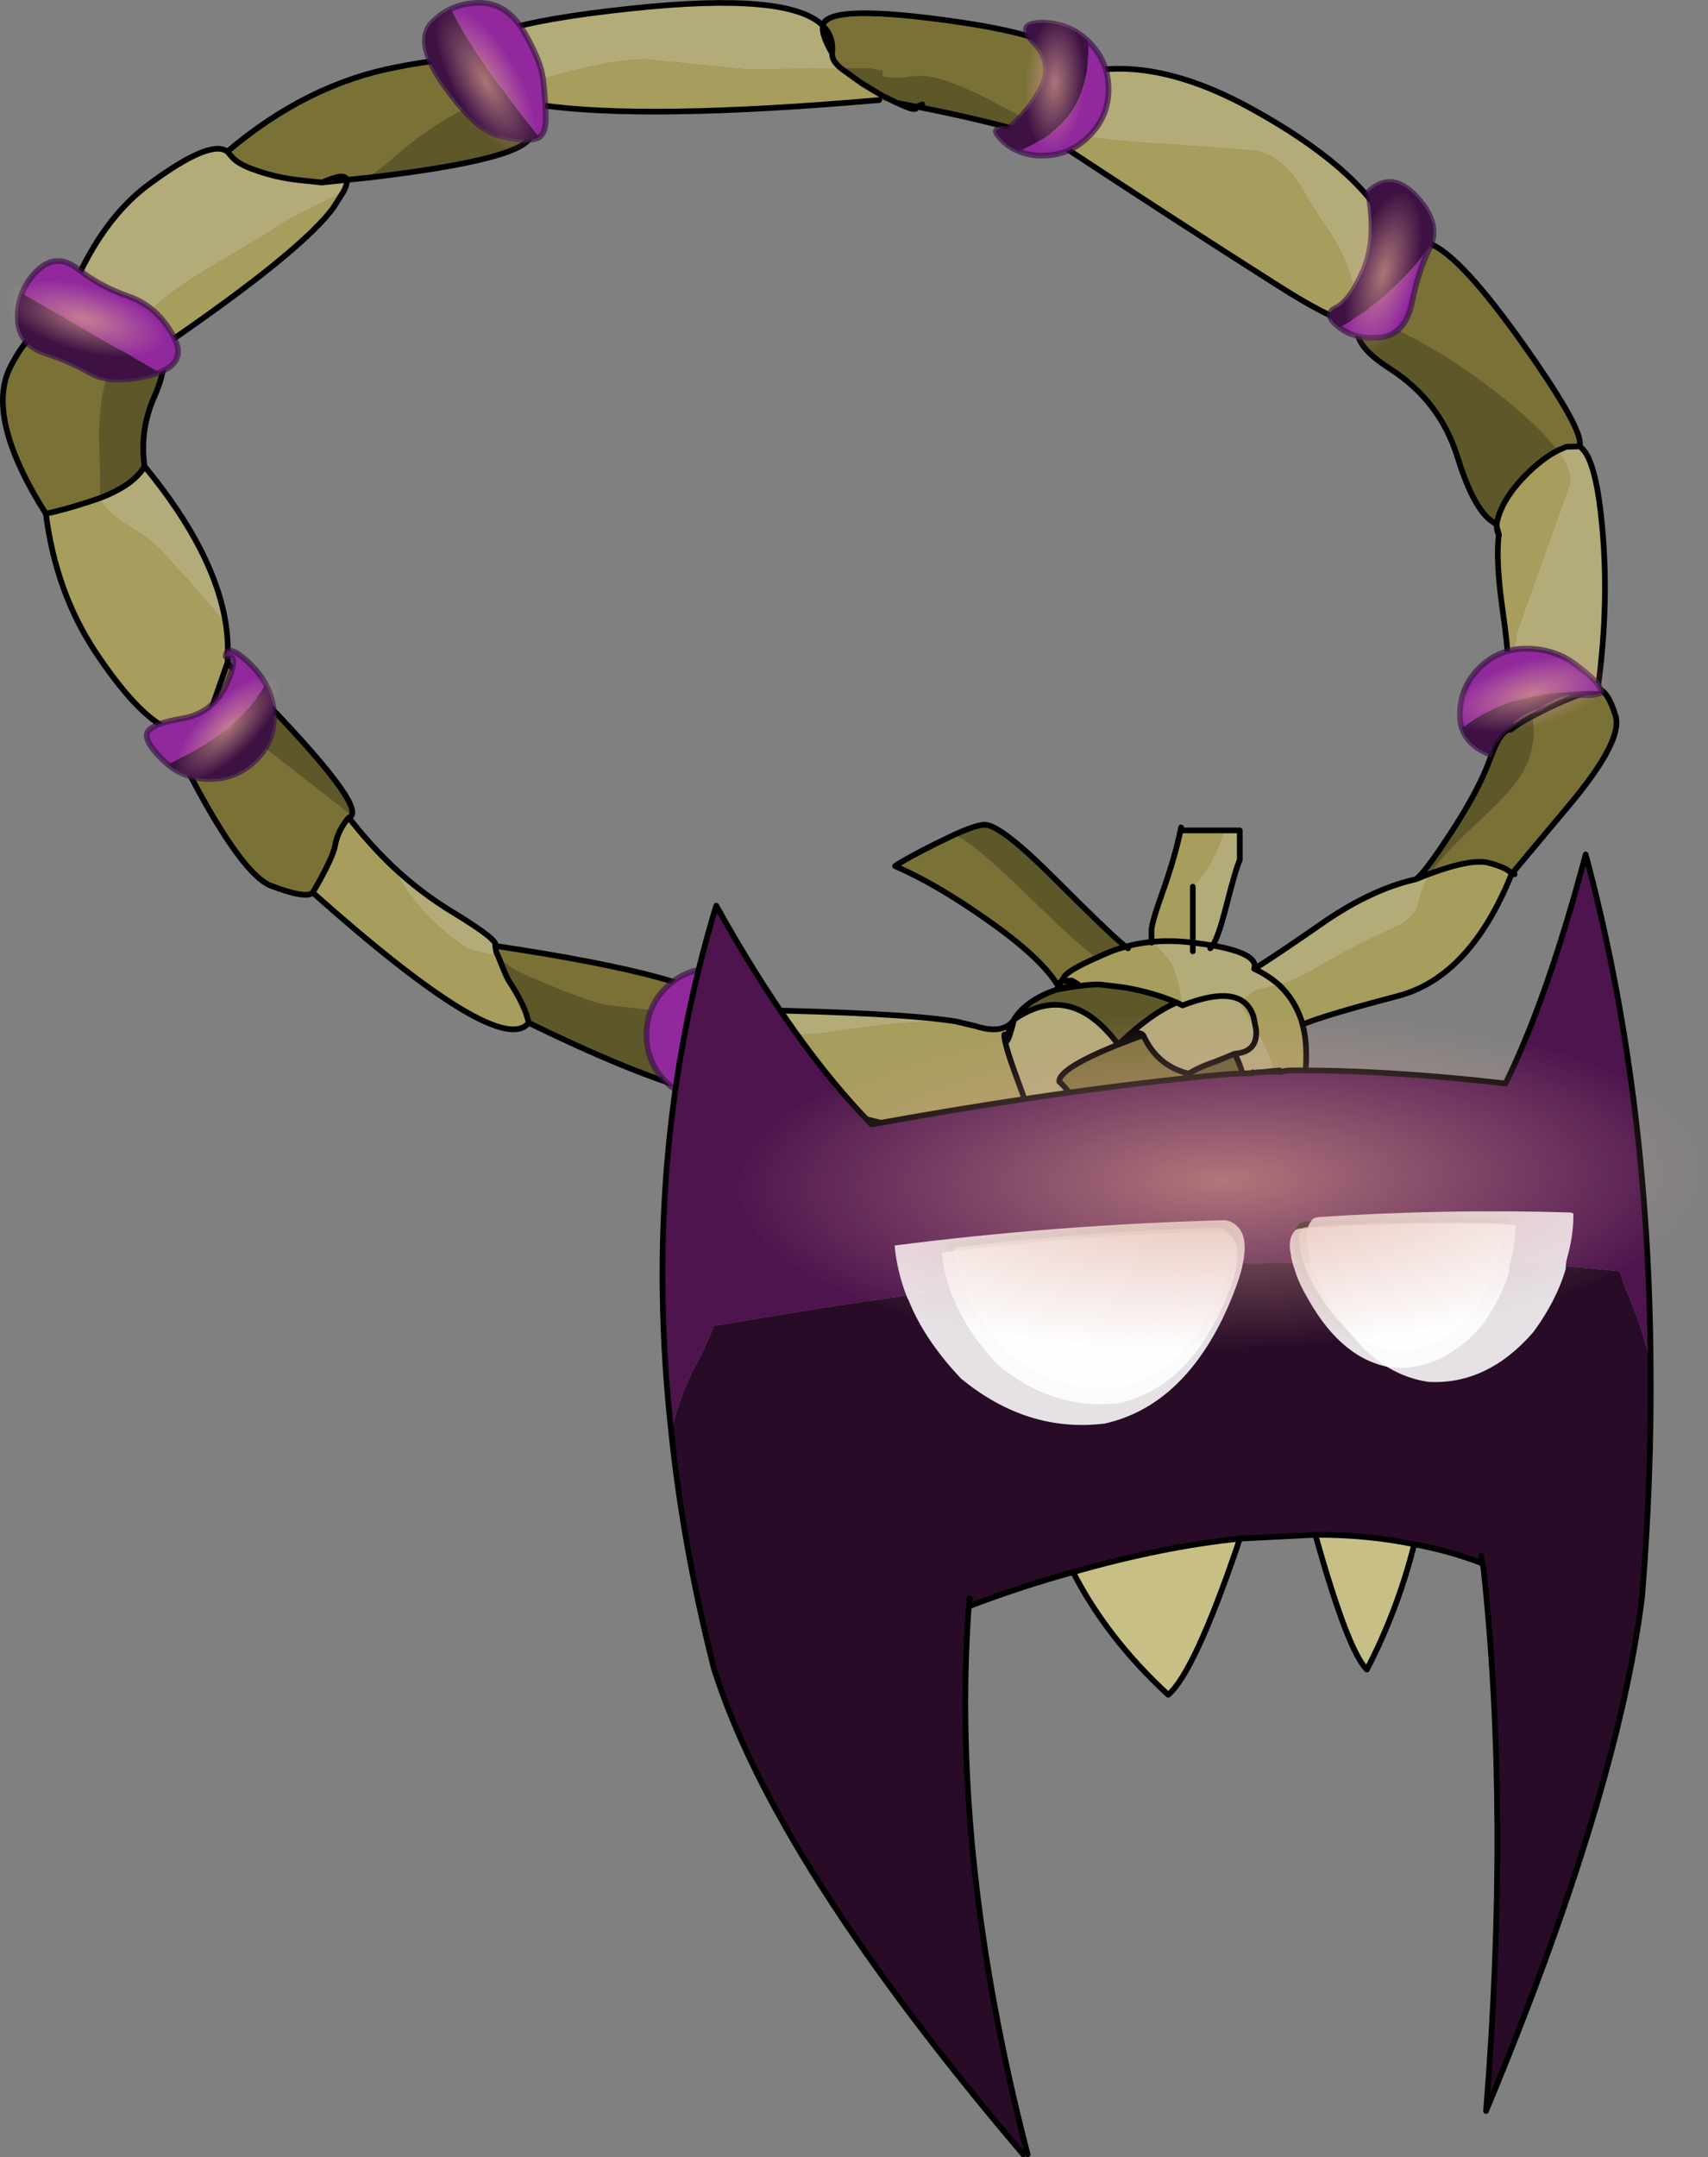 <svg viewBox="0 0 292.6 369.31" xmlns="http://www.w3.org/2000/svg" xmlns:xlink="http://www.w3.org/1999/xlink"><rect x="0" y="0" width="292.6" height="369.31" fill="#808080" stroke="none"/><use transform="matrix(.649 0 0 .649 -5.35 -3.44)" width="508.55" height="574.35" xlink:href="#a"/><defs><g id="a" transform="translate(-37.9 -45.25)"><use transform="translate(37.9 45.25)" width="441.5" height="325.05" xlink:href="#b"/><use transform="translate(220.25 275.2)" width="262.4" height="344.4" xlink:href="#c"/><use transform="translate(282.32 370.06) scale(1.271)" width="140.95" height="44.35" xlink:href="#d"/><use transform="translate(294.79 373.32) scale(1.074)" width="140.95" height="44.35" xlink:href="#d"/><use transform="matrix(1.214 -3.208 -6.084 -2.314 487.4 496.15)" width="48.65" height="48.65" xlink:href="#e"/></g><g id="b"><use transform="translate(8.25 5.3)" width="427.45" height="319.75" xlink:href="#f"/><use transform="matrix(-.461 .504 .791 .726 22.4 59.4)" width="48.65" height="48.65" xlink:href="#e"/><use transform="matrix(.171 .54 .849 -.267 43.6 190.7)" width="48.65" height="48.65" xlink:href="#e"/><use transform="matrix(-.682 .03 .046 1.072 151.95 0)" width="48.65" height="48.65" xlink:href="#e"/><use transform="matrix(.504 .461 .538 -.587 261.3 30.35)" width="48.65" height="48.65" xlink:href="#e"/><use transform="matrix(.504 .461 .726 -.791 343.5 85.35)" width="48.65" height="48.65" xlink:href="#e"/><use transform="matrix(-.147 .667 1.048 .233 390.55 166.4)" width="48.65" height="48.65" xlink:href="#e"/></g><g id="f"><path d="M367.2 90.65q.55-.95 1.45-1.8-.05 1.5-1.45 1.8m-126.05-60.1 3.65 1.8.4.15 1.4.25 3.75.75q.25-.3.5-.3l-.1.35-.4-.05-.3.4q-.5.7-4.85-1.4l-4.8-.85.75-1.1m161.9 112.85.3-.1-.05.85-.25-.75m18.65-20.25 3.45-.1-3.45.1M352.4 275.4l-.35.1-.35-1.25.7 1.15M68.3 180l.4.6-.5-.15.1-.45m219 86.3.3-.85.1.15-.4.7.4-.7-.1-.15q.3-.95.85-1.35l2.7-.15 1.55.9-4.75 1.25-.25-.5.75-1.5-.75 1.5.25.5-.65.2M22.4 95.6l-.05.05-.3-.05h.35" fill="#895b2d" fill-rule="evenodd" transform="translate(-8.25 -5.3)"/><path d="M227.9 19.35q-2.85-4.8-2.45-7.3 2.9 2.95 2.45 7.3m-94.45 5.55-1.6-1.65q-.8-1.05-1.05-2 4.15.7 2.65 3.65m-33.7 27.85-5.65.6-.85.1q6.1-2.75 6.5-.7M68.7 180.6l-.55-.1.05-.05.5.15m67.45 73.8h.15-.15m138.8 21.85q.3-.95.9-1.85l-.7 1.95-.95 2.45h-.05q.25-1.3.8-2.55m48.75 35.65.55.6-2.4.35 1.85-.95" fill="#644221" fill-rule="evenodd" transform="translate(-8.25 -5.3)"/><path d="m368.65 87.5-.75-.95q-1.15-1.7-2.15-5.3-2.8-9.85-7.4-16-1.6-2.15-4-6.2l-3.8-6.2q-4.75-6.7-11.05-7.85l-20.8-1.55q-16.85-.8-29.35-3.05-1.95-.35-4.8-1.45-1.25-3-1.5-7.05-.1-3.3 6.75-6.2 20.8-7.15 48.85 8.3t36.25 31.4l-2.8 6.65q-2.7 7.2-3 8.9l-.3 4.05-.15 2.5m56.5 35.55q3.95 2.35 5.7 18.15 2.45 21.95-.85 45.8-5.65 1.5-13.3 5.2-2.1 1-3.95 2-.6-3.4-2.1-6.7-1.7-3.8-2.2-6.05-.75-3.85.1-8.65.25-1.3 7.15-20.4l6.9-19.3q.7-3.65-3.2-8.95l2.3-1 3.45-.1m-96.55 194.6-2.55.9-6.9 1.5q-5.1.95-16.15-5.6-3.6 10.7-8.75 9.75-3.15-.55-5.65-2.1 6.5-3.5 13.9-7.95-4.6-2.9-9.65-11.3l7.95 2.25.45.7.2-.55.9.3 9.1 2.9q6.15 2.2 10.4 4.4 3.5 1.8 5.8 3.7l.95 1.1m-48.35-7.75q-1.05-3.5-1.45-7.4h1.95v1.5l-.5 5.9M22.4 95.6Q31 66.2 47.45 54q16.4-12.15 20.8-8.7l1.45 1.65q1.85 1.85 5.75 3.15 5.35 1.95 11.15 2.65l6.65.7.85-.1 5.65-.6q.25 1.05-.8 3.05l-4.2 2.2-10.7 5.35q-4.35 3-14.85 9.15-9.9 5.75-14.8 9.35-10.4 7.5-15.25 16.6l-3-.35-13.8-2.45.05-.05m108.4-74.35q-2-8.85 44-13.7 41.65-4.45 50.65 4.5-.4 2.5 2.45 7.3-.1 1.75 1.7 3.4l.6.55-7.75.1-17.1.2-15.55-1.55-11.4-1.15q-10.3.3-26.2 5l-10.9 3.6-3-1.6-4.85-3q1.5-2.95-2.65-3.65M385.85 235.7q-2.45 3.85-3.1 7.5-.65 3.7-5.25 6.2-7.85 3.55-14.85 7.25-9.6 5.6-13.15 7.2l-3.7 1.2-6.2 1.45-2.15 1.7-1.35 1.1-.4.45q-.1.45 4.1 7.15.5 5.9-5.65 6.35 6.15-.45 5.65-6.35l.85 1.35q4.9 8.9 4 13.7-.8 4.55-6.9 6.15l-.85.25q.9-8.15-2.75-15.1-4.2 1.8-7.2 2.85-2.8 1.1-4.95 2.4-8.35-2.05-12-10.15-1.9-1.75-5.85 1.8 3.95-3.55 5.85-1.8-22.3 8.1-22.15 12.25 2.9 2.75 3.55 4.7t-.8 3.6l-.6 3.15-9.25.45q-.3-2.4-1.35-5.3l-3.5-9.6q-1.85-5.15-2.35-7.65l.55-.1.45-.9.8-2.55.55-2.15q14.9-10.3 27.5 6.55l.2-.15.55-.5q8.15-7.65 14.7-10.4l1.55.75q11-4.25 15.7-1.2-4.7-3.05-15.7 1.2-1.05-5.95-2.3-9.5-1.05-2.85-5.85-7.2v-.05.05l-.05-.05h.05q5.1-.5 10.85.2V239.2q5.4-5.4 8.3-14.85h4.1v7.8q-1 2.05-3.7 12.65-1.95 7.6-3.45 9.9 12.3 2.2 10.95 6.15 4.25-2.5 17.45-11.65 12.05-8.5 23.3-11.5l2-.5 3.8-1.5M303 314.45l-.5-.3.5.3m24.7-59 .65-.75-2.25-.35-3-.4 3 .4 2.25.35-.65.75m11.6 5.4q3.7 1.75 6.5 4.2-2.8-2.45-6.5-4.2M46.4 128.3q18.65 22.65 21.5 41.9l-2.05-2.7-7.3-8.5-7.5-8.2q-3.2-3.4-9.1-6.95-4.35-2.65-6.65-5.8l-.15-.25-.8-.15.1-.9q9.1-3.45 11.95-8.45m65.55 105.6q7.45 7 16.1 12.2 12.1 7.35 10.9 8.7l.1.5q.2 1.5.6 2-7.3-1.25-8.4-2.05-11.1-7.6-16.8-16.95l-2.5-4.4m87.2 37.35 4.65.4q42.45.75 56.85 3.1-10.25-.3-22.55 1.3l-13.8 1.9-8.45.45-8-2.25-5.7-1.65-.2-.25-2.8-3m74.8 4.8q1.15-.6 1.9-1.65l.05-.15-.55 2.15-.8 2.55-.35-.15.95-2.45.7-1.95q-.6.9-.9 1.85l-.55-.15-.45-.05m-137.8-21.65h.15-.15m186.95-.45v2.3-2.3" fill="#b3ab78" fill-rule="evenodd" transform="translate(-8.25 -5.3)"/><path d="m368.6 87.95.05-.45.15-2.5.3-4.05q.3-1.7 3-8.9l2.8-6.65q2.75.05 11.65 4.55 8.85 4.35 27.05 30.85 13 18.95 11.55 22.25l-3.45.1-2.3 1q-4.2-5.65-13.5-13.25-16.6-13.4-32.95-20.45-2.15-.9-3.5-2.2l-.35.2-.5-.5M289.8 25.7q-6.85 2.9-6.75 6.2.25 4.05 1.5 7.05-4.85-1.85-12.2-5.8-11.85-6.4-18.25-7.55-3-.55-6.2-.05t-6.65-.1l.05-1.5-2.9-.6q-.4-.1-8.2-.05l-.6-.55q-1.8-1.65-1.7-3.4.45-4.35-2.45-7.3 1.05-6.05 36.5-.85 35.45 5.3 27.85 14.5m81.4 61.55-1.75 1 1.75-1M430 187q2.7.5 4.7 7.15 1.95 6.6-12.25 23.55l-15.2 18.15q-.65-1.45-5.85-2.9-4.5-1.3-15.55 2.75l2.35-3.15q2.8-3.4 9.55-9.75 6.85-6.35 9.5-9.6 4.5-5.55 5.4-10.5.8-4.3.1-8.5 1.85-1 3.95-2 7.65-3.7 13.3-5.2M90.8 240.75q-1.6 1.75-10.9-1.75t-27.7-41.6q8.15 4 12.15-6l3.8-10.9.55.1 2.25 2.3-.1 1.85-.55 7.95q.35 3.75 4.65 7.4L91 212.55l10.05 7.85q-.2.4-.75.55-2.9 3.4-3.6 7.35-.5 2.8-4.35 9.75l-1.55 2.7M20.35 140.8q-16.3-25.75-9.2-39.05 7.1-13.45 11.25-6.15h-.35l.3.05 13.8 2.45 3 .35q-2.8 5.05-3.8 10.65-1.3 7-.85 16.3.35 8.1-.05 11.35l-2.85.95q-6.95 2.25-11.25 3.1m47.9-95.5Q89.3 27.45 113 23q12.9-2.55 17.8-1.75.25.95 1.05 2l1.6 1.65 4.85 3 3 1.6q-11.1 4.25-18.75 9.35l-4.65 3.2-8.85 7.35-3.85 2.8-5.45.55q-.4-2.05-6.5.7l-6.65-.7q-5.8-.7-11.15-2.65-3.9-1.3-5.75-3.15l-1.45-1.65M310 278.35q3.65 8.1 12 10.15-2.2 1.3 1.95 1.1 4.1-.2 2.05 3.5-2.05 3.65-7.7 11.15 5.35-3 9.85-4.3l8.75-1.6-.35 2.3q-1.55 8.45-9.25 11.1l-3.05.75-.55-.6-1.85.95q-4.25-2.2-10.4-4.4l-9.1-2.9-.9-.3-.65-.15-7.95-2.25-2.25-3.95q1.45-1.65.8-3.6t-3.55-4.7q-.15-4.15 22.15-12.25M138.95 254.8q55.95 8.4 60.2 16.45l2.8 3 .2.25-3.25-.8q-5.65-1-15.75-1.7l-14.35-1.55q-5.7-1-21.8-8-4.8-2.05-7.35-5.15-.4-.5-.6-2l-.1-.5m148.65 10.65q-4.35-7.45-19.05-17.7-13.3-9.35-24.05-14 2.75-1.9 10.85-5.95l5.2-2.5.25.65q4.1 1.35 20 16.85 12.8 12.45 16.85 15.15-7.45 3.3-8.45 4.95l-.75 1.2q-.55.4-.85 1.35M19.5 95.2l2.5.4h.05H22l-2.5-.4m304.2 216.7q-3.5-4.35-5.4-7.65 1.9 3.3 5.4 7.65" fill="#7a7137" fill-rule="evenodd" transform="translate(-8.25 -5.3)"/><path d="M284.55 38.95q2.85 1.1 4.8 1.45 12.5 2.25 29.35 3.05L339.5 45q6.3 1.15 11.05 7.85l3.8 6.2q2.4 4.05 4 6.2 4.6 6.15 7.4 16 1 3.6 2.15 5.3l.75.95-.05.45-.1.8.15-.05v.15q-.9.85-1.45 1.8-4.5.95-22.7-10.7-25.05-15.9-56.95-36.9l-.9-.6q-1.3-1.55-2.1-3.5M230.2 23.3l5.55 4 5.4 3.25-.75 1.1-1.2-.25 1.1.3q-61.95 5.4-89.9 1.25-4.4-1-9.1-3.45l10.9-3.6q15.9-4.7 26.2-5l11.4 1.15 15.55 1.55 17.1-.2 7.75-.1m173.15 120q1.15-6.15 7.7-12.75 4.2-4.25 8.35-6.4 3.9 5.3 3.2 8.95l-6.9 19.3q-6.9 19.1-7.15 20.4-.85 4.8-.1 8.65.5 2.25 2.2 6.05 1.5 3.3 2.1 6.7-3.55 1.9-5.75 3.55.1-16.45-2-30.6-2.05-14.2-1.1-20.85l-.6-2.15.05-.85m-17.5 92.4q11.05-4.05 15.55-2.75 5.2 1.45 5.85 2.9-11 27.25-30.1 32.2-18.55 4.85-24.75 7.35l-.7-1.15q-1.85-5.4-5.9-9.2 4.05 3.8 5.9 9.2l.35 1.25q2 7.25-.05 18.75-2.55 14.1-23.25 23.25l-1.1-.95-3.4-4.05 3.05-.75q7.7-2.65 9.25-11.1l.35-2.3.85-.25q6.1-1.6 6.9-6.15.9-4.8-4-13.7l-.85-1.35q-4.2-6.7-4.1-7.15l.4-.45q2.15 1.35 3.05 4.25l.65 3.35-.65-3.35q-.9-2.9-3.05-4.25l1.35-1.1 2.15-1.7 6.2-1.45 3.7-1.2q3.55-1.6 13.15-7.2 7-3.7 14.85-7.25 4.6-2.5 5.25-6.2.65-3.65 3.1-7.5m-97.25 86.4q-4.15-2.6-6.65-7.8l-1.5-3.75-.2-.65.5-5.9v-1.5h-1.95q-9.5 8.9-63.85-8.4-1.1-5.1-5.55-11.1-2.7-3.6-7.25-8.5l5.7 1.65 8 2.25 8.45-.45 13.8-1.9q12.3-1.6 22.55-1.3l5.05 1.2q5.25 1.7 8.25.1l.45.05.55.15q-.55 1.25-.8 2.55h.05l.35.15-.45.9-.55.1q.5 2.5 2.35 7.65l3.5 9.6q1.05 2.9 1.35 5.3l9.25-.45 2.85.8q5.05 8.4 9.65 11.3-7.4 4.45-13.9 7.95m-140.8-47q-7.6 9.6-57-34.35l1.55-2.7q3.85-6.95 4.35-9.75.7-3.95 3.6-7.35 5.45 7.05 11.65 12.95l2.5 4.4q5.7 9.35 16.8 16.95 1.1.8 8.4 2.05 2.35 5.95 2.9 6.7 4.35 6.6 5.25 11.1m-95.6-77.7q-7.95-3.95-18.55-19.8-10.65-15.95-13.3-36.8 4.3-.85 11.25-3.1l2.85-.95-.1.9.8.15.15.25q2.3 3.15 6.65 5.8 5.9 3.55 9.1 6.95l7.5 8.2 7.3 8.5 2.05 2.7q.7 5 .4 9.8l-.1.45-.05.05-3.8 10.9q-4 10-12.15 6m268.2 73.1-1.55-.75q-5.85-2.55-13.6-3.95l-6.1-.75q-2.95-.35-11.15 1.15l-.05-.1.05.1-.7.1.65-.2 4.75-1.25-1.55-.9-2.7.15.75-1.2q1-1.65 8.45-4.95 1.5-.7 3.3-1.45 1.9-.8 4-1.35l.45-.15q3.25-.9 6.8-1.25v.2l.05-.15-.05.15v-.2l.05.05q4.8 4.35 5.85 7.2 1.25 3.55 2.3 9.5M98.95 55.8 96.3 60q-8.2 11.35-44.5 36.25l-1.45 1q-4.2 1.75-11.2 1.2 4.85-9.1 15.25-16.6 4.9-3.6 14.8-9.35 10.5-6.15 14.85-9.15L94.75 58l4.2-2.2M312.2 253.25v-2.5q0-2 3.05-10.5 3.3-9.4 4.6-15.95l.15.05h11.4q-2.9 9.45-8.3 14.85v14.75q-5.75-.7-10.85-.2l-.05-.5m-38.65 26.7q-.25-1.2-.2-1.75-.05.55.2 1.75m32.45-24.5-.6-.45.6.45" fill="#a79d5c" fill-rule="evenodd" transform="translate(-8.25 -5.3)"/><path d="M284.55 38.95q.8 1.95 2.1 3.5-4.85-1.5-9.8-2.9-12.55-3.35-26.1-6l.1-.35q-.25 0-.5.3l-3.75-.75-1.4-.25-.4-.15-3.65-1.8-5.4-3.25-5.55-4q7.8-.05 8.2.05l2.9.6-.05 1.5q3.45.6 6.65.1t6.2.05q6.4 1.15 18.25 7.55 7.35 3.95 12.2 5.8m-32.85-6.1-.85.35.85-.35m117.4 55.6.35-.2q1.35 1.3 3.5 2.2 16.35 7.05 32.95 20.45 9.3 7.6 13.5 13.25-4.15 2.15-8.35 6.4-6.55 6.6-7.7 12.75l-.3.1q-5.45-2.6-10.05-17.45t-17.8-23.35q-10.8-6.9-8-11.95 1.4-.3 1.45-1.8l.45-.4m37.9 109.3q2.2-1.65 5.75-3.55.7 4.2-.1 8.5-.9 4.95-5.4 10.5-2.65 3.25-9.5 9.6-6.75 6.35-9.55 9.75l-2.35 3.15-3.8 1.5q2.4-1.8 9.45-12.65 7.1-10.9 10-18.9 2.85-8.05 5.5-7.9M214.95 294.1q-13.1 7.4-67.15-19-.9-4.5-5.25-11.1-.55-.75-2.9-6.7 2.55 3.1 7.35 5.15 16.1 7 21.8 8l14.35 1.55q10.1.7 15.75 1.7l3.25.8q4.55 4.9 7.25 8.5 4.45 6 5.55 11.1m103.9-24.35q-6.55 2.75-14.7 10.4l-.55.5-.2.15q-12.6-16.85-27.5-6.55 3.15-5.15 11.4-7.95l.7-.1q8.2-1.5 11.15-1.15l6.1.75q7.75 1.4 13.6 3.95M322 288.5q2.15-1.3 4.95-2.4 3-1.05 7.2-2.85 3.65 6.95 2.75 15.1l-8.75 1.6q-4.5 1.3-9.85 4.3 5.65-7.5 7.7-11.15 2.05-3.7-2.05-3.5-4.15.2-1.95-1.1M150.4 32.95q-1.55.35-1.95 7.75-.35 6.5-43.25 11.5l3.85-2.8 8.85-7.35 4.65-3.2q7.65-5.1 18.75-9.35 4.7 2.45 9.1 3.45M50.35 97.25q2.6 3.7-1.35 12.65-3.95 8.85-2.6 18.4-2.85 5-11.95 8.45.4-3.25.05-11.35-.45-9.3.85-16.3 1-5.6 3.8-10.65 7 .55 11.2-1.2m20.6 85.65q32.8 33.1 30.1 37.5L91 212.55 74.95 200.1q-4.3-3.65-4.65-7.4l.55-7.95.1-1.85m189.6 42.4q5.5-2.45 7.65-2.45 4.25 0 18.65 14.45 13.75 13.75 17.9 17.2l.2.65q-2.1.55-4 1.35-1.8.75-3.3 1.45-4.05-2.7-16.85-15.15-15.9-15.5-20-16.85l-.25-.65" fill="#5d572a" fill-rule="evenodd" transform="translate(-8.25 -5.3)"/><path d="M276.3 33.65q.8 1.95 2.1 3.5l.9.6q31.9 21 56.95 36.9 18.2 11.65 22.7 10.7.55-.95 1.45-1.8v-.15l-.15.05.1-.8.05-.45.15-2.5.3-4.05q.3-1.7 3-8.9l2.8-6.65q-8.2-15.95-36.25-31.4t-48.85-8.3q-6.85 2.9-6.75 6.2.25 4.05 1.5 7.05M221.95 18l5.55 4 5.4 3.25 3.65 1.8.4.15 1.4.25 3.75.75q.25-.3.5-.3l.85-.35m117.4 55.6-.45.25-.05-.75.5.5 2.1-1.2m-2.1 1.2-.45.4q-.05 1.5-1.45 1.8-2.8 5.05 8 11.95 13.2 8.5 17.8 23.35t10.05 17.45m.3-.1q1.15-6.15 7.7-12.75 4.2-4.25 8.35-6.4l2.3-1 3.45-.1-3.45.1m-46.8-57.75q2.75.05 11.65 4.55 8.85 4.35 27.05 30.85 13 18.95 11.55 22.25 3.95 2.35 5.7 18.15 2.45 21.95-.85 45.8 2.7.5 4.7 7.15 1.95 6.6-12.25 23.55L399 230.55l.8.05m-4.75-91.75.6 2.15q-.95 6.65 1.1 20.85 2.1 14.15 2 30.6 2.2-1.65 5.75-3.55 1.85-1 3.95-2 7.65-3.7 13.3-5.2m-26.7-42.85.05-.85m-.05.85-.25-.75m.85 2.9q-.2-.15-.45-1.1l-.15-1.05M377.6 230.4q11.05-4.05 15.55-2.75 5.2 1.45 5.85 2.9-11 27.25-30.1 32.2-18.55 4.85-24.75 7.35l-.35.1q2 7.25-.05 18.75-2.55 14.1-23.25 23.25 1.15 1.15 1.9 2.35l-2.05-2.2-2.55.9-6.9 1.5q-5.1.95-16.15-5.6-3.6 10.7-8.75 9.75-3.15-.55-5.65-2.1-4.15-2.6-6.65-7.8l-1.5-3.75-.2-.65q-1.05-3.5-1.45-7.4-9.5 8.9-63.85-8.4-13.1 7.4-67.15-19-7.6 9.6-57-34.35-1.6 1.75-10.9-1.75t-27.7-41.6Q36 188.15 25.4 172.3q-10.65-15.95-13.3-36.8-16.3-25.75-9.2-39.05Q10 83 14.15 90.3q8.6-29.4 25.05-41.6Q55.6 36.55 60 40q21.05-17.85 44.75-22.3 12.9-2.55 17.8-1.75-2-8.85 44-13.7 41.65-4.45 50.65 4.5 1.05-6.05 36.5-.85 35.45 5.3 27.85 14.5m56 239.35q4.05 3.8 5.9 9.2m30.35-37.05 3.8-1.5m-3.8 1.5q2.4-1.8 9.45-12.65 7.1-10.9 10-18.9 2.85-8.05 5.5-7.9m-75.6 26.6h4.1v7.8q-1 2.05-3.7 12.65-1.95 7.6-3.45 9.9 12.3 2.2 10.95 6.15 4.25-2.5 17.45-11.65 12.05-8.5 23.3-11.5l2-.5m-42.25 39.7-.65-3.35q-.9-2.9-3.05-4.25-4.7-3.05-15.7 1.2l-1.55-.75q-6.55 2.75-14.7 10.4 3.95-3.55 5.85-1.8 3.65 8.1 12 10.15 2.15-1.3 4.95-2.4 3-1.05 7.2-2.85 6.15-.45 5.65-6.35m-2.9 21.45-.35 2.3q-1.55 8.45-9.25 11.1l-3.05.75 3.4 4.05 1.1.95-.15.15-.95-1.1q-2.3-1.9-5.8-3.7-4.25-2.2-10.4-4.4l-9.1-2.9-.9-.3m-.2.55-.45-.7-7.95-2.25q5.05 8.4 9.65 11.3l.5.3m42.8-49.4q-2.8-2.45-6.5-4.2m-16.2-6.9 3 .4 2.25.35-.65.75m24.35 20.05-.35-1.25m-14.8 24.1q.9-8.15-2.75-15.1m-46.6-240.2-.45-.15-.45-.45q-4.85-1.5-9.8-2.9-12.55-3.35-26.1-6l-.4-.05-.3.4q-.5.7-4.85-1.4m-4.9-.8q-61.95 5.4-89.9 1.25-1.55.35-1.95 7.75-.35 6.5-43.25 11.5l-5.45.55q.25 1.05-.8 3.05l-2.65 4.2q-8.2 11.35-44.5 36.25l-1.45 1q2.6 3.7-1.35 12.65-3.95 8.85-2.6 18.4 18.65 22.65 21.5 41.9.7 5 .4 9.8l.4.6 2.25 2.3q32.8 33.1 30.1 37.5-.2.4-.75.55 5.45 7.05 11.65 12.95 7.45 7 16.1 12.2 12.1 7.35 10.9 8.7 55.95 8.4 60.2 16.45l4.65.4q42.45.75 56.85 3.1l5.05 1.2q5.25 1.7 8.25.1 1.15-.6 1.9-1.65l.05-.15q3.15-5.15 11.4-7.95l.3-.85q-4.35-7.45-19.05-17.7-13.3-9.35-24.05-14 2.75-1.9 10.85-5.95l5.2-2.5q5.5-2.45 7.65-2.45 4.25 0 18.65 14.45 13.75 13.75 17.9 17.2l.65.5q3.25-.9 6.8-1.25v-3q0-2 3.05-10.5 3.3-9.4 4.6-15.95l.15-.75v.8h11.4m-8.3 14.85v14.75q-5.75-.7-10.85-.2v.05l-.05.15v-.2h.05l-.05-.5m-84.3-233.9q-.1 1.75 1.7 3.4l.6.55m-88.9 6.2q4.7 2.45 9.1 3.45m77.5-13.6q-2.85-4.8-2.45-7.3 2.9 2.95 2.45 7.3M125.2 19.6l-1.6-1.65q-.8-1.05-1.05-2 4.15.7 2.65 3.65l4.85 3 3 1.6M85 48.15l.85-.1 5.65-.6q-.4-2.05-6.5.7l-6.65-.7q-5.8-.7-11.15-2.65-3.9-1.3-5.75-3.15L60 40M14.1 90.35l13.8 2.45 3 .35q7 .55 11.2-1.2m-28-1.6-.3-.05h-.05l-2.5-.4m14.95 41.55-2.85.95q-6.95 2.25-11.25 3.1m14.1-4.05Q35.3 128 38.15 123m21.8 52.15-.05.05-3.8 10.9q-4 10-12.15 6m16.1-17.4-.1.45M131.4 252q-.4-.5-.6-2l-.1-.5m-38.65-33.85q-2.9 3.4-3.6 7.35-.5 2.8-4.35 9.75l-1.55 2.7M193.9 269.2l-.2-.25-2.8-3M131.4 252q2.35 5.95 2.9 6.7 4.35 6.6 5.25 11.1m126.75 3.85.8-2.55.55-2.15q14.9-10.3 27.5 6.55l.2-.15.55-.5m-29.2-3.9q.3-.95.9-1.85l-.7 1.95-.95 2.45m.35.15-.45.9m-.55.1q.5 2.5 2.35 7.65l3.5 9.6q1.05 2.9 1.35 5.3l9.25-.45.6-3.15q1.45-1.65.8-3.6t-3.55-4.7q-.15-4.15 22.15-12.25m-35.05-2.1q-.55 1.25-.8 2.55h.05m-.85-.6q-.05.55.2 1.75m49.55-23.7v-2.3m-17.7 1.05.6.45m-1.05-.3.45-.15m-.45.15q-2.1.55-4 1.35-1.8.75-3.3 1.45-7.45 3.3-8.45 4.95l-.75 1.2 2.7-.15 1.55.9-4.75 1.25.05.1q8.2-1.5 11.15-1.15l6.1.75q7.75 1.4 13.6 3.95m-30.4-5.65-.75 1.5.25.5-.65.2.7-.1m-.7.1.4-.7-.1-.15q.3-.95.85-1.35m33.55 24.4q-2.2 1.3 1.95 1.1 4.1-.2 2.05 3.5-2.05 3.65-7.7 11.15 1.9 3.3 5.4 7.65l.55.6-2.4.35M193.9 269.2q4.55 4.9 7.25 8.5 4.45 6 5.55 11.1m85.85 11 .65.15m-10.85-6.35 2.25 3.95-2.85-.8M272 304.6l.5-5.9v-1.5h-1.95" fill="none" stroke="#000" stroke-linecap="round" stroke-linejoin="round" stroke-width="1.5"/><path d="M208.8 265.85q5.15 5.15 5.15 12.4 0 7.3-5.15 12.4-5.1 5.15-12.4 5.15-7.25 0-12.4-5.15-5.1-5.1-5.1-12.4 0-7.25 5.1-12.4 5.15-5.1 12.4-5.1 7.3 0 12.4 5.1" fill="#91299d" fill-rule="evenodd" transform="translate(-8.25 -5.3)"/><path d="M200.55 260.55q5.15 5.15 5.15 12.4 0 7.3-5.15 12.4-5.1 5.15-12.4 5.15-7.25 0-12.4-5.15-5.1-5.1-5.1-12.4 0-7.25 5.1-12.4 5.15-5.1 12.4-5.1 7.3 0 12.4 5.1z" fill="none" stroke="#3d1248" stroke-linecap="round" stroke-linejoin="round" stroke-opacity=".678" stroke-width="1.5"/><path d="M127.3 7.65q3.4-1.6 7.45-1.6 7.3 0 11.8 7.65 4.45 7.6 5.05 12.55.6 4.9.7 10.2.05 3.8-1.75 5.1l-2.3-2.9q-16.3-20.75-20.95-31" fill="#91299d" fill-rule="evenodd" transform="translate(-8.25 -5.3)"/><path d="m150.55 41.55-1.65.55q-3.5.4-9.3-1.1-5.85-1.55-14.1-13.1-8.25-11.6-3.15-16.75 2.25-2.25 4.95-3.5 4.65 10.25 20.95 31l2.3 2.9" fill="#3d1142" fill-rule="evenodd" transform="translate(-8.25 -5.3)"/><path d="M119.05 2.35q3.4-1.6 7.45-1.6 7.3 0 11.8 7.65 4.45 7.6 5.05 12.55.6 4.9.7 10.2.05 3.8-1.75 5.1l-1.65.55q-3.5.4-9.3-1.1-5.85-1.55-14.1-13.1Q109 11 114.1 5.85q2.25-2.25 4.95-3.5z" fill="none" stroke="#3d1248" stroke-linecap="round" stroke-linejoin="round" stroke-opacity=".678" stroke-width="1.5"/><path d="M14.05 82.7q1.2-3.2 3.85-5.85 5.15-5.1 10.95-.55 5.75 4.55 13.35 7.2T54 93.95q3.7 6.8-3.7 9.6L14.05 82.7" fill="#91299d" fill-rule="evenodd" transform="translate(-8.25 -5.3)"/><path d="m50.3 103.55-2.4.75q-10.3 2.5-15.7-.55-5.4-3.1-12.25-5.35-6.9-2.3-7-9.35-.1-3.4 1.1-6.35l36.25 20.85" fill="#3d1142" fill-rule="evenodd" transform="translate(-8.25 -5.3)"/><path d="M5.8 77.4q1.2-3.2 3.85-5.85 5.15-5.1 10.95-.55 5.75 4.55 13.35 7.2t11.8 10.45q3.7 6.8-3.7 9.6l-2.4.75q-10.3 2.5-15.7-.55-5.4-3.1-12.25-5.35-6.9-2.3-7-9.35-.1-3.4 1.1-6.35z" fill="none" stroke="#3d1248" stroke-linecap="round" stroke-linejoin="round" stroke-opacity=".678" stroke-width="1.5"/><path d="m52.5 206.9-1.4-1.25q-5.1-5.1-3.9-7.25 1.15-2.2 9.25-3.6 8.05-1.35 11.7-9.25 3.55-7.95-.35-7.05.2-3.65 5.5 1.05 3.2 2.85 5 6.1-3.05 6.15-9.95 11.75-6.75 5.45-15.85 9.5" fill="#91299d" fill-rule="evenodd" transform="translate(-8.25 -5.3)"/><path d="M78.3 185.65q1.9 3.45 2.2 7.35.55 7.55-4.6 12.65-5.1 5.15-12.4 5.15-6.3 0-11-3.9 9.1-4.05 15.85-9.5 6.9-5.6 9.95-11.75" fill="#3d1142" fill-rule="evenodd" transform="translate(-8.25 -5.3)"/><path d="m44.25 201.6-1.4-1.25q-5.1-5.1-3.9-7.25 1.15-2.2 9.25-3.6 8.05-1.35 11.7-9.25 3.55-7.95-.35-7.05.2-3.65 5.5 1.05 3.2 2.85 5 6.1 1.9 3.45 2.2 7.35.55 7.55-4.6 12.65-5.1 5.15-12.4 5.15-6.3 0-11-3.9z" fill="none" stroke="#3d1248" stroke-linecap="round" stroke-linejoin="round" stroke-opacity=".678" stroke-width="1.5"/><path d="M277.15 45.2q7.75-3.3 12.05-8.05 6.35-7.05 6.35-19.2l-.05-1.75.2.2q5.15 5.15 5.15 12.4 0 7.3-5.15 12.4-5.1 5.15-12.4 5.15-3.4 0-6.15-1.15" fill="#91299d" fill-rule="evenodd" transform="translate(-8.25 -5.3)"/><path d="m295.5 16.2.05 1.75q0 12.15-6.35 19.2-4.3 4.75-12.05 8.05-3.1-1.25-5.35-3.95-2.15-2.6 2.3-1.8 5.85-4.8 9.05-11.15 3.15-6.4-1.95-11.7-5.15-5.3 2.1-5.3 7.15 0 12.2 4.9" fill="#3d1142" fill-rule="evenodd" transform="translate(-8.25 -5.3)"/><path d="M287.25 10.9Q282.2 6 275.05 6q-7.25 0-2.1 5.3 5.1 5.3 1.95 11.7-3.2 6.35-9.05 11.15-4.45-.8-2.3 1.8 2.25 2.7 5.35 3.95 2.75 1.15 6.15 1.15 7.3 0 12.4-5.15 5.15-5.1 5.15-12.4 0-7.25-5.15-12.4z" fill="none" stroke="#3d1248" stroke-linecap="round" stroke-linejoin="round" stroke-opacity=".678" stroke-width="1.5"/><path d="m386.25 69.15-.55 1.4q-3.05 6.1-4.75 14.55-1.75 8.45-8.3 9.2-6.45.7-10.8-2.6 1-.6 2.15-1.3 5.85-3.55 11.45-8.7 7.2-6.6 10.8-12.55" fill="#91299d" fill-rule="evenodd" transform="translate(-8.25 -5.3)"/><path d="m361.85 91.7-.15-.1q-4.45-3.45-.8-5.1 3.65-1.7 7.25-9.95 3.55-8.3 1.2-20.6 6.25-5.9 12.85 1.3 5.8 6.35 4.05 11.9-3.6 5.95-10.8 12.55-5.6 5.15-11.45 8.7-1.15.7-2.15 1.3" fill="#3d1142" fill-rule="evenodd" transform="translate(-8.25 -5.3)"/><path d="m353.6 86.4-.15-.1q-4.45-3.45-.8-5.1 3.65-1.7 7.25-9.95 3.55-8.3 1.2-20.6 6.25-5.9 12.85 1.3 5.8 6.35 4.05 11.9l-.55 1.4q-3.05 6.1-4.75 14.55-1.75 8.45-8.3 9.2-6.45.7-10.8-2.6z" fill="none" stroke="#3d1248" stroke-linecap="round" stroke-linejoin="round" stroke-opacity=".678" stroke-width="1.5"/><path d="m430.85 187.75-2.25-.15q-15.6 0-25.9 4.6-4.7 2.1-8.55 5.25-.55-1.6-.55-3.55 0-7.25 5.1-12.4 5.15-5.1 12.4-5.1 7.3 0 12.75 4t6.8 6.35q.35.6.2 1" fill="#91299d" fill-rule="evenodd" transform="translate(-8.25 -5.3)"/><path d="M394.15 197.45q3.85-3.15 8.55-5.25 10.3-4.6 25.9-4.6l2.25.15q-.55 1.2-5.75.85-5.2-.4-10.5 3.7-2.75.5-4.8 2.05-8.4 6.3-8.35 9.9-5.75-2.25-7.3-6.8" fill="#3d1142" fill-rule="evenodd" transform="translate(-8.25 -5.3)"/><path d="M422.6 182.45q.15-.4-.2-1-1.35-2.35-6.8-6.35t-12.75-4q-7.25 0-12.4 5.1-5.1 5.15-5.1 12.4 0 1.95.55 3.55 1.55 4.55 7.3 6.8-.05-3.6 8.35-9.9 2.05-1.55 4.8-2.05 5.3-4.1 10.5-3.7 5.2.35 5.75-.85z" fill="none" stroke="#3d1248" stroke-linecap="round" stroke-linejoin="round" stroke-opacity=".678" stroke-width="1.5"/></g><g id="c"><path d="M223.35 428.5q1.8-8.9 6.2-17.3 2.75-5.05 4.85-10.4v-.45q32.55-5.7 65.4-10.05l.25.45q3.4 8.6 11.3 16.9 14.3 11.7 30.85 9.6 16-3.6 25.25-22.4 3.05-6.45 4.2-10.9 8.25-.5 60.5-.75h2.6q20.1.6 38.85 2.7 1.4 4.2 3.1 8.1 3.2 7.95 5.15 16.15.3 30-2.25 61.6-6.55 52.4-41.2 135.65 6.3-78.65-.7-143.4l-.25-1.05q-8.55-3.3-18-5.05-12.35-2.55-26.1-2.5l-19.85 1q-20.5 2.1-44.1 8.85-13.2 3.6-27.35 8.95l-.05-1.75.05 1.75q-.25.5-.25.95-4.55 65.8 15.6 143.7h-1.15q-65.55-77-81.65-128.15-8.1-31.8-11.25-62.2m213.8 32.45q0 1.1.3 2-.3-.9-.3-2m-134.9 11.25H302v.25l.25-.25" fill="#280b26" fill-rule="evenodd" transform="translate(-220.25 -275.2)"/><path d="m376.8 333.4.25.2.95-.2 1.4-.05q2.35-.25 4.5 0-2.15-.25-4.5 0l2.35-.25 2.15-.2v.45h.25q1.15-.45 2.8-.45 25.3-.15 56.6 3.45 11.1-22.6 21.15-60.4 16.65 61.95 17.15 134.2-1.95-8.2-5.15-16.15-1.7-3.9-3.1-8.1-18.75-2.1-38.85-2.7h-2.6q-52.25.25-60.5.75l.45-2.4v-.25q.65-4.85-2-6.85-.95-.65-2.1-.8-36.2 1-70.9 5.4v.25q.5 5.5 2.7 11-32.85 4.35-65.4 10.05v.45q-2.1 5.35-4.85 10.4-4.4 8.4-6.2 17.3-8.1-73.55 11.85-139.05 20.5 36.8 41 57.7 50.3-9.1 91.4-13.05l4.45-.3 4.75-.2v-.2" fill="#4d144d" fill-rule="evenodd" transform="translate(-220.25 -275.2)"/><path d="M329.4 465.25q23.6-6.75 44.1-8.85-.45.9-.65 1.75-11.5 33.65-18.35 39.45-16.2-14.95-25.1-32.35m63.95-9.85q13.75-.05 26.1 2.5-4.35 17.3-12.5 33.05-5-4.85-13.6-35.55" fill="#c8bf86" fill-rule="evenodd" transform="translate(-220.25 -275.2)"/><path d="m159.15 58.15-1.4.05-.95.2-.25-.2m0 .2-4.75.2-4.45.3q-41.1 3.95-91.4 13.05-20.5-20.9-41-57.7Q-5 79.75 3.1 153.3m258.5-18.35Q261.1 62.7 244.45.75q-10.05 37.8-21.15 60.4-31.3-3.6-56.6-3.45-1.65 0-2.8.45h-.25q-2.15-.25-4.5 0l2.35-.25 2.15-.2m-81.9 139.55.05 1.75q14.15-5.35 27.35-8.95 23.6-6.75 44.1-8.85l19.85-1q13.75-.05 26.1 2.5 9.45 1.75 18 5.05-.3-.9-.3-2M81.8 199q-.25.5-.25.95-4.55 65.8 15.6 143.7m-1.15 0q-65.55-77-81.65-128.15-8.1-31.8-11.25-62.2M82 197h-.25v.25m91.35-17.05q8.6 30.7 13.6 35.55 8.15-15.75 12.5-33.05m18 5.05.25 1.05q7 64.75.7 143.4 34.65-83.25 41.2-135.65 2.55-31.6 2.25-61.6M153.25 181.2q-.45.9-.65 1.75-11.5 33.65-18.35 39.45-16.2-14.95-25.1-32.35" fill="none" stroke="#000" stroke-linecap="round" stroke-linejoin="round" stroke-width="1.5"/><path d="M389.45 383.5q-.6-1.7-.85-3.2v-.2q-.9-3.75.75-5.85.25-.55 1.4-.75 26.8-1.75 52.4-.95l.6.2q.05 4.5-1.35 9.4-.25.95-.25 2.1-25.65-1-52.7-.75" fill="#ae9b51" fill-rule="evenodd" transform="translate(-220.25 -275.2)"/><path d="M442.15 384.25q-1.9 6.55-6.7 13.1-9.6 11.05-21.85 10.35-12.25-1.8-20.65-16.6-2.6-4.4-3.5-7.6 27.05-.25 52.7.75" fill="#d8d2a9" fill-rule="evenodd" transform="translate(-220.25 -275.2)"/><path d="M221.9 109.05q-1.9 6.55-6.7 13.1-9.6 11.05-21.85 10.35-12.25-1.8-20.65-16.6-2.6-4.4-3.5-7.6-.6-1.7-.85-3.2v-.2q-.9-3.75.75-5.85.25-.55 1.4-.75 26.8-1.75 52.4-.95l.6.2q.05 4.5-1.35 9.4-.25.95-.25 2.1z" fill="none" stroke="#000" stroke-linecap="round" stroke-linejoin="round" stroke-width="1.5"/><path d="m300.05 390.75-.25-.45q-2.2-5.5-2.7-11v-.25q34.7-4.4 70.9-5.4 1.15.15 2.1.8 2.65 2 2 6.85v.25l-.45 2.4q-34.3 1.75-71.6 6.8" fill="#ae9b51" fill-rule="evenodd" transform="translate(-220.25 -275.2)"/><path d="M371.65 383.95q-1.15 4.45-4.2 10.9-9.25 18.8-25.25 22.4-16.55 2.1-30.85-9.6-7.9-8.3-11.3-16.9 37.3-5.05 71.6-6.8" fill="#d8d2a9" fill-rule="evenodd" transform="translate(-220.25 -275.2)"/><path d="m79.8 115.55-.25-.45q-2.2-5.5-2.7-11v-.25q34.7-4.4 70.9-5.4 1.15.15 2.1.8 2.65 2 2 6.85v.25l-.45 2.4q-1.15 4.45-4.2 10.9-9.25 18.8-25.25 22.4-16.55 2.1-30.85-9.6-7.9-8.3-11.3-16.9z" fill="none" stroke="#000" stroke-linecap="round" stroke-linejoin="round" stroke-width="1.5"/></g><g id="k" fill="#fff" fill-opacity=".878" fill-rule="evenodd"><path d="M141.25 12.9q-1.9 6.55-6.7 13.1-9.6 11.05-21.85 10.35-12.25-1.8-20.65-16.6-2.6-4.4-3.5-7.6-.6-1.7-.85-3.2v-.2q-.9-3.75.75-5.85.25-.55 1.4-.75 26.8-1.75 52.4-.95l.6.2q.05 4.5-1.35 9.4-.25.95-.25 2.1M69.95 23.3Q61 41.5 45.55 45 29.5 47 15.7 35.7 8.05 27.65 4.75 19.35l-.25-.45Q2.4 13.6 1.9 8.25v-.2q33.55-4.3 68.6-5.25 1.1.15 2 .8 2.6 1.9 1.95 6.6v.25l-.45 2.3q-1.1 4.35-4.05 10.55" transform="translate(-1.9 -.95)"/></g><use transform="matrix(.281 .281 -.812 .812 33.55 0)" width="53.8" height="41.3" xlink:href="#g" id="e"/><use transform="matrix(.961 0 0 .737 .017 .016)" width="56" height="56" xlink:href="#h" id="g"/><use width="56" height="56" xlink:href="#i" id="h"/><use width="140.95" height="44.35" xlink:href="#k" id="d"/><radialGradient id="j" cx="0" cy="0" r="819.2" gradientTransform="translate(-14.35 -11.1) scale(.035)" gradientUnits="userSpaceOnUse"><stop stop-color="#dba08c" stop-opacity=".702" offset="0"/><stop stop-color="#daa19e" stop-opacity="0" offset="1"/></radialGradient><path d="M13.65-11.1q0 11.6-8.2 19.8t-19.8 8.2-19.8-8.2-8.2-19.8 8.2-19.8 19.8-8.2 19.8 8.2 8.2 19.8" fill="url(#j)" fill-rule="evenodd" transform="translate(42.35 39.1)" id="i"/></defs></svg>